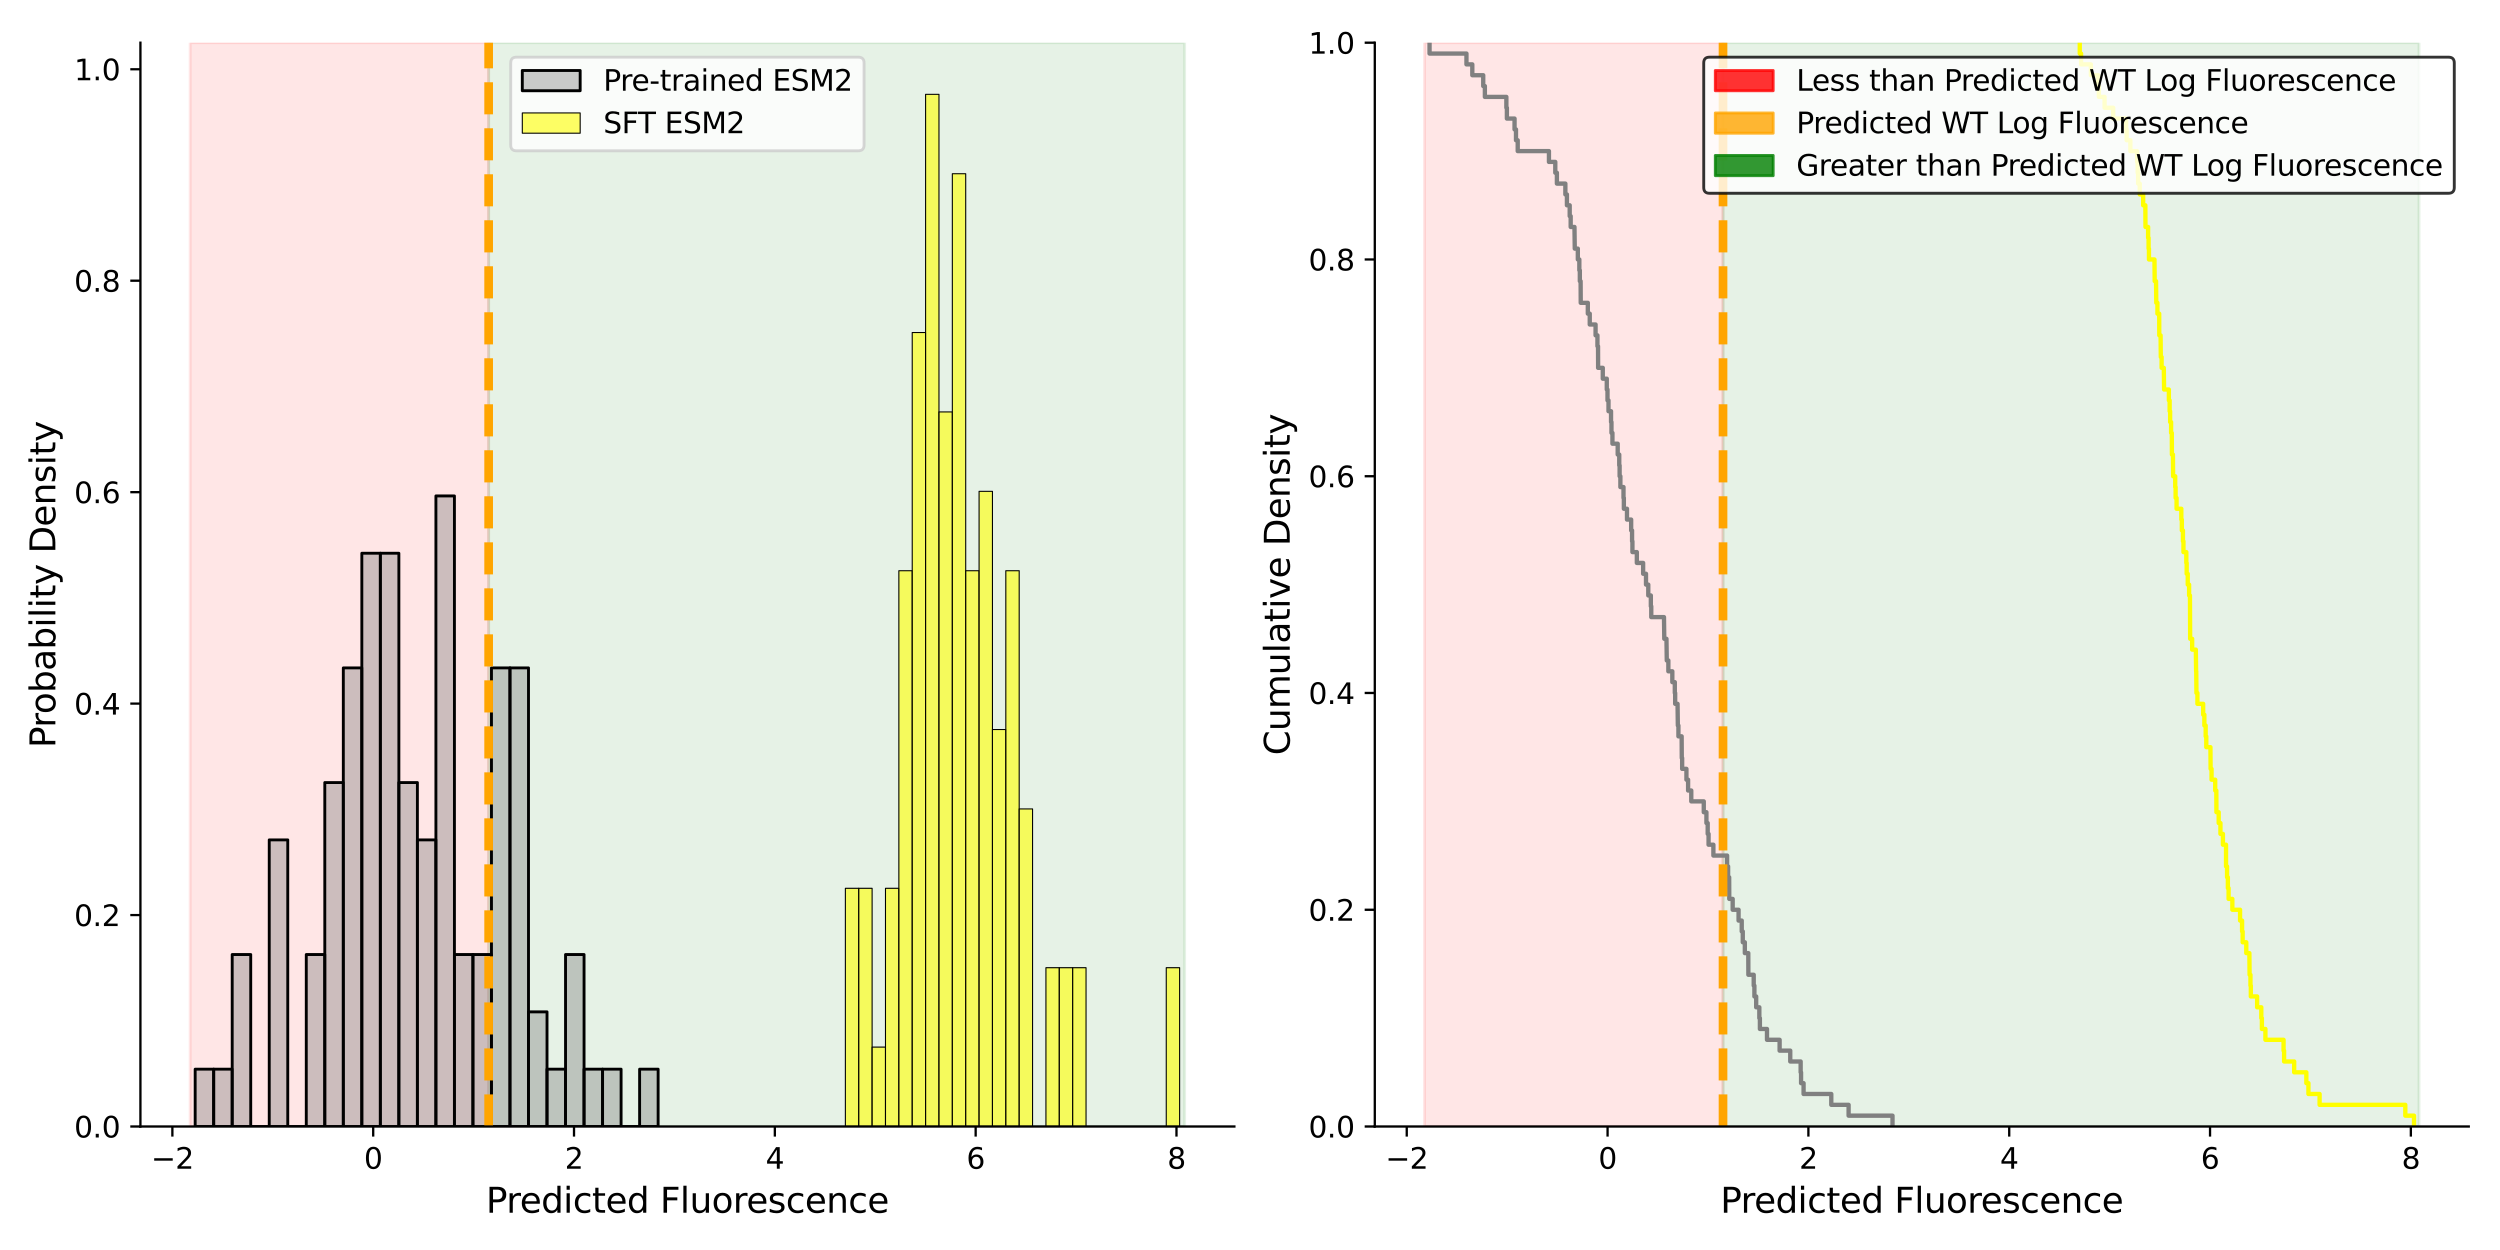 <?xml version="1.0" encoding="utf-8" standalone="no"?>
<!DOCTYPE svg PUBLIC "-//W3C//DTD SVG 1.1//EN"
  "http://www.w3.org/Graphics/SVG/1.1/DTD/svg11.dtd">
<svg xmlns:xlink="http://www.w3.org/1999/xlink" width="864pt" height="432pt" viewBox="0 0 864 432" xmlns="http://www.w3.org/2000/svg" version="1.1">
 <defs>
  <style type="text/css">*{stroke-linejoin: round; stroke-linecap: butt}</style>
 </defs>
 <g id="figure_1">
  <g id="patch_1">
   <path d="M 0 432 
L 864 432 
L 864 0 
L 0 0 
z
" style="fill: #ffffff"/>
  </g>
  <g id="axes_1">
   <g id="patch_2">
    <path d="M 48.53 389.32 
L 426.6 389.32 
L 426.6 14.76 
L 48.53 14.76 
z
" style="fill: #ffffff"/>
   </g>
   <g id="patch_3">
    <path d="M 65.715 389.32 
L 65.715 14.76 
L 168.877 14.76 
L 168.877 389.32 
z
" clip-path="url(#p40ff91e05e)" style="fill: #ff0000; opacity: 0.1; stroke: #ff0000; stroke-linejoin: miter"/>
   </g>
   <g id="patch_4">
    <path d="M 168.877 389.32 
L 168.877 14.76 
L 409.415 14.76 
L 409.415 389.32 
z
" clip-path="url(#p40ff91e05e)" style="fill: #008000; opacity: 0.1; stroke: #008000; stroke-linejoin: miter"/>
   </g>
   <g id="patch_5">
    <path d="M 67.45 389.32 
L 73.85 389.32 
L 73.85 369.508 
L 67.45 369.508 
z
" clip-path="url(#p40ff91e05e)" style="fill: #808080; fill-opacity: 0.4; stroke: #000000; stroke-linejoin: miter"/>
   </g>
   <g id="patch_6">
    <path d="M 73.85 389.32 
L 80.25 389.32 
L 80.25 369.508 
L 73.85 369.508 
z
" clip-path="url(#p40ff91e05e)" style="fill: #808080; fill-opacity: 0.4; stroke: #000000; stroke-linejoin: miter"/>
   </g>
   <g id="patch_7">
    <path d="M 80.25 389.32 
L 86.65 389.32 
L 86.65 329.885 
L 80.25 329.885 
z
" clip-path="url(#p40ff91e05e)" style="fill: #808080; fill-opacity: 0.4; stroke: #000000; stroke-linejoin: miter"/>
   </g>
   <g id="patch_8">
    <path d="M 86.65 389.32 
L 93.05 389.32 
L 93.05 389.32 
L 86.65 389.32 
z
" clip-path="url(#p40ff91e05e)" style="fill: #808080; fill-opacity: 0.4; stroke: #000000; stroke-linejoin: miter"/>
   </g>
   <g id="patch_9">
    <path d="M 93.05 389.32 
L 99.45 389.32 
L 99.45 290.262 
L 93.05 290.262 
z
" clip-path="url(#p40ff91e05e)" style="fill: #808080; fill-opacity: 0.4; stroke: #000000; stroke-linejoin: miter"/>
   </g>
   <g id="patch_10">
    <path d="M 99.45 389.32 
L 105.85 389.32 
L 105.85 389.32 
L 99.45 389.32 
z
" clip-path="url(#p40ff91e05e)" style="fill: #808080; fill-opacity: 0.4; stroke: #000000; stroke-linejoin: miter"/>
   </g>
   <g id="patch_11">
    <path d="M 105.85 389.32 
L 112.25 389.32 
L 112.25 329.885 
L 105.85 329.885 
z
" clip-path="url(#p40ff91e05e)" style="fill: #808080; fill-opacity: 0.4; stroke: #000000; stroke-linejoin: miter"/>
   </g>
   <g id="patch_12">
    <path d="M 112.25 389.32 
L 118.65 389.32 
L 118.65 270.45 
L 112.25 270.45 
z
" clip-path="url(#p40ff91e05e)" style="fill: #808080; fill-opacity: 0.4; stroke: #000000; stroke-linejoin: miter"/>
   </g>
   <g id="patch_13">
    <path d="M 118.65 389.32 
L 125.05 389.32 
L 125.05 230.827 
L 118.65 230.827 
z
" clip-path="url(#p40ff91e05e)" style="fill: #808080; fill-opacity: 0.4; stroke: #000000; stroke-linejoin: miter"/>
   </g>
   <g id="patch_14">
    <path d="M 125.05 389.32 
L 131.45 389.32 
L 131.45 191.204 
L 125.05 191.204 
z
" clip-path="url(#p40ff91e05e)" style="fill: #808080; fill-opacity: 0.4; stroke: #000000; stroke-linejoin: miter"/>
   </g>
   <g id="patch_15">
    <path d="M 131.45 389.32 
L 137.85 389.32 
L 137.85 191.204 
L 131.45 191.204 
z
" clip-path="url(#p40ff91e05e)" style="fill: #808080; fill-opacity: 0.4; stroke: #000000; stroke-linejoin: miter"/>
   </g>
   <g id="patch_16">
    <path d="M 137.85 389.32 
L 144.25 389.32 
L 144.25 270.45 
L 137.85 270.45 
z
" clip-path="url(#p40ff91e05e)" style="fill: #808080; fill-opacity: 0.4; stroke: #000000; stroke-linejoin: miter"/>
   </g>
   <g id="patch_17">
    <path d="M 144.25 389.32 
L 150.65 389.32 
L 150.65 290.262 
L 144.25 290.262 
z
" clip-path="url(#p40ff91e05e)" style="fill: #808080; fill-opacity: 0.4; stroke: #000000; stroke-linejoin: miter"/>
   </g>
   <g id="patch_18">
    <path d="M 150.65 389.32 
L 157.05 389.32 
L 157.05 171.392 
L 150.65 171.392 
z
" clip-path="url(#p40ff91e05e)" style="fill: #808080; fill-opacity: 0.4; stroke: #000000; stroke-linejoin: miter"/>
   </g>
   <g id="patch_19">
    <path d="M 157.05 389.32 
L 163.45 389.32 
L 163.45 329.885 
L 157.05 329.885 
z
" clip-path="url(#p40ff91e05e)" style="fill: #808080; fill-opacity: 0.4; stroke: #000000; stroke-linejoin: miter"/>
   </g>
   <g id="patch_20">
    <path d="M 163.45 389.32 
L 169.85 389.32 
L 169.85 329.885 
L 163.45 329.885 
z
" clip-path="url(#p40ff91e05e)" style="fill: #808080; fill-opacity: 0.4; stroke: #000000; stroke-linejoin: miter"/>
   </g>
   <g id="patch_21">
    <path d="M 169.85 389.32 
L 176.25 389.32 
L 176.25 230.827 
L 169.85 230.827 
z
" clip-path="url(#p40ff91e05e)" style="fill: #808080; fill-opacity: 0.4; stroke: #000000; stroke-linejoin: miter"/>
   </g>
   <g id="patch_22">
    <path d="M 176.25 389.32 
L 182.65 389.32 
L 182.65 230.827 
L 176.25 230.827 
z
" clip-path="url(#p40ff91e05e)" style="fill: #808080; fill-opacity: 0.4; stroke: #000000; stroke-linejoin: miter"/>
   </g>
   <g id="patch_23">
    <path d="M 182.65 389.32 
L 189.05 389.32 
L 189.05 349.697 
L 182.65 349.697 
z
" clip-path="url(#p40ff91e05e)" style="fill: #808080; fill-opacity: 0.4; stroke: #000000; stroke-linejoin: miter"/>
   </g>
   <g id="patch_24">
    <path d="M 189.05 389.32 
L 195.45 389.32 
L 195.45 369.508 
L 189.05 369.508 
z
" clip-path="url(#p40ff91e05e)" style="fill: #808080; fill-opacity: 0.4; stroke: #000000; stroke-linejoin: miter"/>
   </g>
   <g id="patch_25">
    <path d="M 195.45 389.32 
L 201.85 389.32 
L 201.85 329.885 
L 195.45 329.885 
z
" clip-path="url(#p40ff91e05e)" style="fill: #808080; fill-opacity: 0.4; stroke: #000000; stroke-linejoin: miter"/>
   </g>
   <g id="patch_26">
    <path d="M 201.85 389.32 
L 208.25 389.32 
L 208.25 369.508 
L 201.85 369.508 
z
" clip-path="url(#p40ff91e05e)" style="fill: #808080; fill-opacity: 0.4; stroke: #000000; stroke-linejoin: miter"/>
   </g>
   <g id="patch_27">
    <path d="M 208.25 389.32 
L 214.65 389.32 
L 214.65 369.508 
L 208.25 369.508 
z
" clip-path="url(#p40ff91e05e)" style="fill: #808080; fill-opacity: 0.4; stroke: #000000; stroke-linejoin: miter"/>
   </g>
   <g id="patch_28">
    <path d="M 214.65 389.32 
L 221.05 389.32 
L 221.05 389.32 
L 214.65 389.32 
z
" clip-path="url(#p40ff91e05e)" style="fill: #808080; fill-opacity: 0.4; stroke: #000000; stroke-linejoin: miter"/>
   </g>
   <g id="patch_29">
    <path d="M 221.05 389.32 
L 227.45 389.32 
L 227.45 369.508 
L 221.05 369.508 
z
" clip-path="url(#p40ff91e05e)" style="fill: #808080; fill-opacity: 0.4; stroke: #000000; stroke-linejoin: miter"/>
   </g>
   <g id="patch_30">
    <path d="M 292.162 389.32 
L 296.782 389.32 
L 296.782 306.999 
L 292.162 306.999 
z
" clip-path="url(#p40ff91e05e)" style="fill: #ffff00; fill-opacity: 0.6; stroke: #000000; stroke-width: 0.376; stroke-linejoin: miter"/>
   </g>
   <g id="patch_31">
    <path d="M 296.782 389.32 
L 301.403 389.32 
L 301.403 306.999 
L 296.782 306.999 
z
" clip-path="url(#p40ff91e05e)" style="fill: #ffff00; fill-opacity: 0.6; stroke: #000000; stroke-width: 0.376; stroke-linejoin: miter"/>
   </g>
   <g id="patch_32">
    <path d="M 301.403 389.32 
L 306.024 389.32 
L 306.024 361.88 
L 301.403 361.88 
z
" clip-path="url(#p40ff91e05e)" style="fill: #ffff00; fill-opacity: 0.6; stroke: #000000; stroke-width: 0.376; stroke-linejoin: miter"/>
   </g>
   <g id="patch_33">
    <path d="M 306.024 389.32 
L 310.645 389.32 
L 310.645 306.999 
L 306.024 306.999 
z
" clip-path="url(#p40ff91e05e)" style="fill: #ffff00; fill-opacity: 0.6; stroke: #000000; stroke-width: 0.376; stroke-linejoin: miter"/>
   </g>
   <g id="patch_34">
    <path d="M 310.645 389.32 
L 315.265 389.32 
L 315.265 197.238 
L 310.645 197.238 
z
" clip-path="url(#p40ff91e05e)" style="fill: #ffff00; fill-opacity: 0.6; stroke: #000000; stroke-width: 0.376; stroke-linejoin: miter"/>
   </g>
   <g id="patch_35">
    <path d="M 315.265 389.32 
L 319.886 389.32 
L 319.886 114.917 
L 315.265 114.917 
z
" clip-path="url(#p40ff91e05e)" style="fill: #ffff00; fill-opacity: 0.6; stroke: #000000; stroke-width: 0.376; stroke-linejoin: miter"/>
   </g>
   <g id="patch_36">
    <path d="M 319.886 389.32 
L 324.507 389.32 
L 324.507 32.596 
L 319.886 32.596 
z
" clip-path="url(#p40ff91e05e)" style="fill: #ffff00; fill-opacity: 0.6; stroke: #000000; stroke-width: 0.376; stroke-linejoin: miter"/>
   </g>
   <g id="patch_37">
    <path d="M 324.507 389.32 
L 329.127 389.32 
L 329.127 142.357 
L 324.507 142.357 
z
" clip-path="url(#p40ff91e05e)" style="fill: #ffff00; fill-opacity: 0.6; stroke: #000000; stroke-width: 0.376; stroke-linejoin: miter"/>
   </g>
   <g id="patch_38">
    <path d="M 329.127 389.32 
L 333.748 389.32 
L 333.748 60.036 
L 329.127 60.036 
z
" clip-path="url(#p40ff91e05e)" style="fill: #ffff00; fill-opacity: 0.6; stroke: #000000; stroke-width: 0.376; stroke-linejoin: miter"/>
   </g>
   <g id="patch_39">
    <path d="M 333.748 389.32 
L 338.369 389.32 
L 338.369 197.238 
L 333.748 197.238 
z
" clip-path="url(#p40ff91e05e)" style="fill: #ffff00; fill-opacity: 0.6; stroke: #000000; stroke-width: 0.376; stroke-linejoin: miter"/>
   </g>
   <g id="patch_40">
    <path d="M 338.369 389.32 
L 342.99 389.32 
L 342.99 169.798 
L 338.369 169.798 
z
" clip-path="url(#p40ff91e05e)" style="fill: #ffff00; fill-opacity: 0.6; stroke: #000000; stroke-width: 0.376; stroke-linejoin: miter"/>
   </g>
   <g id="patch_41">
    <path d="M 342.99 389.32 
L 347.61 389.32 
L 347.61 252.119 
L 342.99 252.119 
z
" clip-path="url(#p40ff91e05e)" style="fill: #ffff00; fill-opacity: 0.6; stroke: #000000; stroke-width: 0.376; stroke-linejoin: miter"/>
   </g>
   <g id="patch_42">
    <path d="M 347.61 389.32 
L 352.231 389.32 
L 352.231 197.238 
L 347.61 197.238 
z
" clip-path="url(#p40ff91e05e)" style="fill: #ffff00; fill-opacity: 0.6; stroke: #000000; stroke-width: 0.376; stroke-linejoin: miter"/>
   </g>
   <g id="patch_43">
    <path d="M 352.231 389.32 
L 356.852 389.32 
L 356.852 279.559 
L 352.231 279.559 
z
" clip-path="url(#p40ff91e05e)" style="fill: #ffff00; fill-opacity: 0.6; stroke: #000000; stroke-width: 0.376; stroke-linejoin: miter"/>
   </g>
   <g id="patch_44">
    <path d="M 356.852 389.32 
L 361.473 389.32 
L 361.473 389.32 
L 356.852 389.32 
z
" clip-path="url(#p40ff91e05e)" style="fill: #ffff00; fill-opacity: 0.6; stroke: #000000; stroke-width: 0.376; stroke-linejoin: miter"/>
   </g>
   <g id="patch_45">
    <path d="M 361.473 389.32 
L 366.093 389.32 
L 366.093 334.439 
L 361.473 334.439 
z
" clip-path="url(#p40ff91e05e)" style="fill: #ffff00; fill-opacity: 0.6; stroke: #000000; stroke-width: 0.376; stroke-linejoin: miter"/>
   </g>
   <g id="patch_46">
    <path d="M 366.093 389.32 
L 370.714 389.32 
L 370.714 334.439 
L 366.093 334.439 
z
" clip-path="url(#p40ff91e05e)" style="fill: #ffff00; fill-opacity: 0.6; stroke: #000000; stroke-width: 0.376; stroke-linejoin: miter"/>
   </g>
   <g id="patch_47">
    <path d="M 370.714 389.32 
L 375.335 389.32 
L 375.335 334.439 
L 370.714 334.439 
z
" clip-path="url(#p40ff91e05e)" style="fill: #ffff00; fill-opacity: 0.6; stroke: #000000; stroke-width: 0.376; stroke-linejoin: miter"/>
   </g>
   <g id="patch_48">
    <path d="M 375.335 389.32 
L 379.956 389.32 
L 379.956 389.32 
L 375.335 389.32 
z
" clip-path="url(#p40ff91e05e)" style="fill: #ffff00; fill-opacity: 0.6; stroke: #000000; stroke-width: 0.376; stroke-linejoin: miter"/>
   </g>
   <g id="patch_49">
    <path d="M 379.956 389.32 
L 384.576 389.32 
L 384.576 389.32 
L 379.956 389.32 
z
" clip-path="url(#p40ff91e05e)" style="fill: #ffff00; fill-opacity: 0.6; stroke: #000000; stroke-width: 0.376; stroke-linejoin: miter"/>
   </g>
   <g id="patch_50">
    <path d="M 384.576 389.32 
L 389.197 389.32 
L 389.197 389.32 
L 384.576 389.32 
z
" clip-path="url(#p40ff91e05e)" style="fill: #ffff00; fill-opacity: 0.6; stroke: #000000; stroke-width: 0.376; stroke-linejoin: miter"/>
   </g>
   <g id="patch_51">
    <path d="M 389.197 389.32 
L 393.818 389.32 
L 393.818 389.32 
L 389.197 389.32 
z
" clip-path="url(#p40ff91e05e)" style="fill: #ffff00; fill-opacity: 0.6; stroke: #000000; stroke-width: 0.376; stroke-linejoin: miter"/>
   </g>
   <g id="patch_52">
    <path d="M 393.818 389.32 
L 398.438 389.32 
L 398.438 389.32 
L 393.818 389.32 
z
" clip-path="url(#p40ff91e05e)" style="fill: #ffff00; fill-opacity: 0.6; stroke: #000000; stroke-width: 0.376; stroke-linejoin: miter"/>
   </g>
   <g id="patch_53">
    <path d="M 398.438 389.32 
L 403.059 389.32 
L 403.059 389.32 
L 398.438 389.32 
z
" clip-path="url(#p40ff91e05e)" style="fill: #ffff00; fill-opacity: 0.6; stroke: #000000; stroke-width: 0.376; stroke-linejoin: miter"/>
   </g>
   <g id="patch_54">
    <path d="M 403.059 389.32 
L 407.68 389.32 
L 407.68 334.439 
L 403.059 334.439 
z
" clip-path="url(#p40ff91e05e)" style="fill: #ffff00; fill-opacity: 0.6; stroke: #000000; stroke-width: 0.376; stroke-linejoin: miter"/>
   </g>
   <g id="matplotlib.axis_1">
    <g id="xtick_1">
     <g id="line2d_1">
      <defs>
       <path id="m87123e6524" d="M 0 0 
L 0 3.5 
" style="stroke: #000000; stroke-width: 0.8"/>
      </defs>
      <g>
       <use xlink:href="#m87123e6524" x="59.573" y="389.32" style="stroke: #000000; stroke-width: 0.8"/>
      </g>
     </g>
     <g id="text_1">
      <!-- −2 -->
      <g transform="translate(52.202 403.918) scale(0.1 -0.1)">
       <defs>
        <path id="DejaVuSans-2212" d="M 678 2272 
L 4684 2272 
L 4684 1741 
L 678 1741 
L 678 2272 
z
" transform="scale(0.016)"/>
        <path id="DejaVuSans-32" d="M 1228 531 
L 3431 531 
L 3431 0 
L 469 0 
L 469 531 
Q 828 903 1448 1529 
Q 2069 2156 2228 2338 
Q 2531 2678 2651 2914 
Q 2772 3150 2772 3378 
Q 2772 3750 2511 3984 
Q 2250 4219 1831 4219 
Q 1534 4219 1204 4116 
Q 875 4013 500 3803 
L 500 4441 
Q 881 4594 1212 4672 
Q 1544 4750 1819 4750 
Q 2544 4750 2975 4387 
Q 3406 4025 3406 3419 
Q 3406 3131 3298 2873 
Q 3191 2616 2906 2266 
Q 2828 2175 2409 1742 
Q 1991 1309 1228 531 
z
" transform="scale(0.016)"/>
       </defs>
       <use xlink:href="#DejaVuSans-2212"/>
       <use xlink:href="#DejaVuSans-32" x="83.789"/>
      </g>
     </g>
    </g>
    <g id="xtick_2">
     <g id="line2d_2">
      <g>
       <use xlink:href="#m87123e6524" x="128.977" y="389.32" style="stroke: #000000; stroke-width: 0.8"/>
      </g>
     </g>
     <g id="text_2">
      <!-- 0 -->
      <g transform="translate(125.795 403.918) scale(0.1 -0.1)">
       <defs>
        <path id="DejaVuSans-30" d="M 2034 4250 
Q 1547 4250 1301 3770 
Q 1056 3291 1056 2328 
Q 1056 1369 1301 889 
Q 1547 409 2034 409 
Q 2525 409 2770 889 
Q 3016 1369 3016 2328 
Q 3016 3291 2770 3770 
Q 2525 4250 2034 4250 
z
M 2034 4750 
Q 2819 4750 3233 4129 
Q 3647 3509 3647 2328 
Q 3647 1150 3233 529 
Q 2819 -91 2034 -91 
Q 1250 -91 836 529 
Q 422 1150 422 2328 
Q 422 3509 836 4129 
Q 1250 4750 2034 4750 
z
" transform="scale(0.016)"/>
       </defs>
       <use xlink:href="#DejaVuSans-30"/>
      </g>
     </g>
    </g>
    <g id="xtick_3">
     <g id="line2d_3">
      <g>
       <use xlink:href="#m87123e6524" x="198.38" y="389.32" style="stroke: #000000; stroke-width: 0.8"/>
      </g>
     </g>
     <g id="text_3">
      <!-- 2 -->
      <g transform="translate(195.199 403.918) scale(0.1 -0.1)">
       <use xlink:href="#DejaVuSans-32"/>
      </g>
     </g>
    </g>
    <g id="xtick_4">
     <g id="line2d_4">
      <g>
       <use xlink:href="#m87123e6524" x="267.784" y="389.32" style="stroke: #000000; stroke-width: 0.8"/>
      </g>
     </g>
     <g id="text_4">
      <!-- 4 -->
      <g transform="translate(264.603 403.918) scale(0.1 -0.1)">
       <defs>
        <path id="DejaVuSans-34" d="M 2419 4116 
L 825 1625 
L 2419 1625 
L 2419 4116 
z
M 2253 4666 
L 3047 4666 
L 3047 1625 
L 3713 1625 
L 3713 1100 
L 3047 1100 
L 3047 0 
L 2419 0 
L 2419 1100 
L 313 1100 
L 313 1709 
L 2253 4666 
z
" transform="scale(0.016)"/>
       </defs>
       <use xlink:href="#DejaVuSans-34"/>
      </g>
     </g>
    </g>
    <g id="xtick_5">
     <g id="line2d_5">
      <g>
       <use xlink:href="#m87123e6524" x="337.188" y="389.32" style="stroke: #000000; stroke-width: 0.8"/>
      </g>
     </g>
     <g id="text_5">
      <!-- 6 -->
      <g transform="translate(334.006 403.918) scale(0.1 -0.1)">
       <defs>
        <path id="DejaVuSans-36" d="M 2113 2584 
Q 1688 2584 1439 2293 
Q 1191 2003 1191 1497 
Q 1191 994 1439 701 
Q 1688 409 2113 409 
Q 2538 409 2786 701 
Q 3034 994 3034 1497 
Q 3034 2003 2786 2293 
Q 2538 2584 2113 2584 
z
M 3366 4563 
L 3366 3988 
Q 3128 4100 2886 4159 
Q 2644 4219 2406 4219 
Q 1781 4219 1451 3797 
Q 1122 3375 1075 2522 
Q 1259 2794 1537 2939 
Q 1816 3084 2150 3084 
Q 2853 3084 3261 2657 
Q 3669 2231 3669 1497 
Q 3669 778 3244 343 
Q 2819 -91 2113 -91 
Q 1303 -91 875 529 
Q 447 1150 447 2328 
Q 447 3434 972 4092 
Q 1497 4750 2381 4750 
Q 2619 4750 2861 4703 
Q 3103 4656 3366 4563 
z
" transform="scale(0.016)"/>
       </defs>
       <use xlink:href="#DejaVuSans-36"/>
      </g>
     </g>
    </g>
    <g id="xtick_6">
     <g id="line2d_6">
      <g>
       <use xlink:href="#m87123e6524" x="406.591" y="389.32" style="stroke: #000000; stroke-width: 0.8"/>
      </g>
     </g>
     <g id="text_6">
      <!-- 8 -->
      <g transform="translate(403.41 403.918) scale(0.1 -0.1)">
       <defs>
        <path id="DejaVuSans-38" d="M 2034 2216 
Q 1584 2216 1326 1975 
Q 1069 1734 1069 1313 
Q 1069 891 1326 650 
Q 1584 409 2034 409 
Q 2484 409 2743 651 
Q 3003 894 3003 1313 
Q 3003 1734 2745 1975 
Q 2488 2216 2034 2216 
z
M 1403 2484 
Q 997 2584 770 2862 
Q 544 3141 544 3541 
Q 544 4100 942 4425 
Q 1341 4750 2034 4750 
Q 2731 4750 3128 4425 
Q 3525 4100 3525 3541 
Q 3525 3141 3298 2862 
Q 3072 2584 2669 2484 
Q 3125 2378 3379 2068 
Q 3634 1759 3634 1313 
Q 3634 634 3220 271 
Q 2806 -91 2034 -91 
Q 1263 -91 848 271 
Q 434 634 434 1313 
Q 434 1759 690 2068 
Q 947 2378 1403 2484 
z
M 1172 3481 
Q 1172 3119 1398 2916 
Q 1625 2713 2034 2713 
Q 2441 2713 2670 2916 
Q 2900 3119 2900 3481 
Q 2900 3844 2670 4047 
Q 2441 4250 2034 4250 
Q 1625 4250 1398 4047 
Q 1172 3844 1172 3481 
z
" transform="scale(0.016)"/>
       </defs>
       <use xlink:href="#DejaVuSans-38"/>
      </g>
     </g>
    </g>
    <g id="text_7">
     <!-- Predicted Fluorescence -->
     <g transform="translate(167.969 419.116) scale(0.12 -0.12)">
      <defs>
       <path id="DejaVuSans-50" d="M 1259 4147 
L 1259 2394 
L 2053 2394 
Q 2494 2394 2734 2622 
Q 2975 2850 2975 3272 
Q 2975 3691 2734 3919 
Q 2494 4147 2053 4147 
L 1259 4147 
z
M 628 4666 
L 2053 4666 
Q 2838 4666 3239 4311 
Q 3641 3956 3641 3272 
Q 3641 2581 3239 2228 
Q 2838 1875 2053 1875 
L 1259 1875 
L 1259 0 
L 628 0 
L 628 4666 
z
" transform="scale(0.016)"/>
       <path id="DejaVuSans-72" d="M 2631 2963 
Q 2534 3019 2420 3045 
Q 2306 3072 2169 3072 
Q 1681 3072 1420 2755 
Q 1159 2438 1159 1844 
L 1159 0 
L 581 0 
L 581 3500 
L 1159 3500 
L 1159 2956 
Q 1341 3275 1631 3429 
Q 1922 3584 2338 3584 
Q 2397 3584 2469 3576 
Q 2541 3569 2628 3553 
L 2631 2963 
z
" transform="scale(0.016)"/>
       <path id="DejaVuSans-65" d="M 3597 1894 
L 3597 1613 
L 953 1613 
Q 991 1019 1311 708 
Q 1631 397 2203 397 
Q 2534 397 2845 478 
Q 3156 559 3463 722 
L 3463 178 
Q 3153 47 2828 -22 
Q 2503 -91 2169 -91 
Q 1331 -91 842 396 
Q 353 884 353 1716 
Q 353 2575 817 3079 
Q 1281 3584 2069 3584 
Q 2775 3584 3186 3129 
Q 3597 2675 3597 1894 
z
M 3022 2063 
Q 3016 2534 2758 2815 
Q 2500 3097 2075 3097 
Q 1594 3097 1305 2825 
Q 1016 2553 972 2059 
L 3022 2063 
z
" transform="scale(0.016)"/>
       <path id="DejaVuSans-64" d="M 2906 2969 
L 2906 4863 
L 3481 4863 
L 3481 0 
L 2906 0 
L 2906 525 
Q 2725 213 2448 61 
Q 2172 -91 1784 -91 
Q 1150 -91 751 415 
Q 353 922 353 1747 
Q 353 2572 751 3078 
Q 1150 3584 1784 3584 
Q 2172 3584 2448 3432 
Q 2725 3281 2906 2969 
z
M 947 1747 
Q 947 1113 1208 752 
Q 1469 391 1925 391 
Q 2381 391 2643 752 
Q 2906 1113 2906 1747 
Q 2906 2381 2643 2742 
Q 2381 3103 1925 3103 
Q 1469 3103 1208 2742 
Q 947 2381 947 1747 
z
" transform="scale(0.016)"/>
       <path id="DejaVuSans-69" d="M 603 3500 
L 1178 3500 
L 1178 0 
L 603 0 
L 603 3500 
z
M 603 4863 
L 1178 4863 
L 1178 4134 
L 603 4134 
L 603 4863 
z
" transform="scale(0.016)"/>
       <path id="DejaVuSans-63" d="M 3122 3366 
L 3122 2828 
Q 2878 2963 2633 3030 
Q 2388 3097 2138 3097 
Q 1578 3097 1268 2742 
Q 959 2388 959 1747 
Q 959 1106 1268 751 
Q 1578 397 2138 397 
Q 2388 397 2633 464 
Q 2878 531 3122 666 
L 3122 134 
Q 2881 22 2623 -34 
Q 2366 -91 2075 -91 
Q 1284 -91 818 406 
Q 353 903 353 1747 
Q 353 2603 823 3093 
Q 1294 3584 2113 3584 
Q 2378 3584 2631 3529 
Q 2884 3475 3122 3366 
z
" transform="scale(0.016)"/>
       <path id="DejaVuSans-74" d="M 1172 4494 
L 1172 3500 
L 2356 3500 
L 2356 3053 
L 1172 3053 
L 1172 1153 
Q 1172 725 1289 603 
Q 1406 481 1766 481 
L 2356 481 
L 2356 0 
L 1766 0 
Q 1100 0 847 248 
Q 594 497 594 1153 
L 594 3053 
L 172 3053 
L 172 3500 
L 594 3500 
L 594 4494 
L 1172 4494 
z
" transform="scale(0.016)"/>
       <path id="DejaVuSans-20" transform="scale(0.016)"/>
       <path id="DejaVuSans-46" d="M 628 4666 
L 3309 4666 
L 3309 4134 
L 1259 4134 
L 1259 2759 
L 3109 2759 
L 3109 2228 
L 1259 2228 
L 1259 0 
L 628 0 
L 628 4666 
z
" transform="scale(0.016)"/>
       <path id="DejaVuSans-6c" d="M 603 4863 
L 1178 4863 
L 1178 0 
L 603 0 
L 603 4863 
z
" transform="scale(0.016)"/>
       <path id="DejaVuSans-75" d="M 544 1381 
L 544 3500 
L 1119 3500 
L 1119 1403 
Q 1119 906 1312 657 
Q 1506 409 1894 409 
Q 2359 409 2629 706 
Q 2900 1003 2900 1516 
L 2900 3500 
L 3475 3500 
L 3475 0 
L 2900 0 
L 2900 538 
Q 2691 219 2414 64 
Q 2138 -91 1772 -91 
Q 1169 -91 856 284 
Q 544 659 544 1381 
z
M 1991 3584 
L 1991 3584 
z
" transform="scale(0.016)"/>
       <path id="DejaVuSans-6f" d="M 1959 3097 
Q 1497 3097 1228 2736 
Q 959 2375 959 1747 
Q 959 1119 1226 758 
Q 1494 397 1959 397 
Q 2419 397 2687 759 
Q 2956 1122 2956 1747 
Q 2956 2369 2687 2733 
Q 2419 3097 1959 3097 
z
M 1959 3584 
Q 2709 3584 3137 3096 
Q 3566 2609 3566 1747 
Q 3566 888 3137 398 
Q 2709 -91 1959 -91 
Q 1206 -91 779 398 
Q 353 888 353 1747 
Q 353 2609 779 3096 
Q 1206 3584 1959 3584 
z
" transform="scale(0.016)"/>
       <path id="DejaVuSans-73" d="M 2834 3397 
L 2834 2853 
Q 2591 2978 2328 3040 
Q 2066 3103 1784 3103 
Q 1356 3103 1142 2972 
Q 928 2841 928 2578 
Q 928 2378 1081 2264 
Q 1234 2150 1697 2047 
L 1894 2003 
Q 2506 1872 2764 1633 
Q 3022 1394 3022 966 
Q 3022 478 2636 193 
Q 2250 -91 1575 -91 
Q 1294 -91 989 -36 
Q 684 19 347 128 
L 347 722 
Q 666 556 975 473 
Q 1284 391 1588 391 
Q 1994 391 2212 530 
Q 2431 669 2431 922 
Q 2431 1156 2273 1281 
Q 2116 1406 1581 1522 
L 1381 1569 
Q 847 1681 609 1914 
Q 372 2147 372 2553 
Q 372 3047 722 3315 
Q 1072 3584 1716 3584 
Q 2034 3584 2315 3537 
Q 2597 3491 2834 3397 
z
" transform="scale(0.016)"/>
       <path id="DejaVuSans-6e" d="M 3513 2113 
L 3513 0 
L 2938 0 
L 2938 2094 
Q 2938 2591 2744 2837 
Q 2550 3084 2163 3084 
Q 1697 3084 1428 2787 
Q 1159 2491 1159 1978 
L 1159 0 
L 581 0 
L 581 3500 
L 1159 3500 
L 1159 2956 
Q 1366 3272 1645 3428 
Q 1925 3584 2291 3584 
Q 2894 3584 3203 3211 
Q 3513 2838 3513 2113 
z
" transform="scale(0.016)"/>
      </defs>
      <use xlink:href="#DejaVuSans-50"/>
      <use xlink:href="#DejaVuSans-72" x="58.553"/>
      <use xlink:href="#DejaVuSans-65" x="97.416"/>
      <use xlink:href="#DejaVuSans-64" x="158.939"/>
      <use xlink:href="#DejaVuSans-69" x="222.416"/>
      <use xlink:href="#DejaVuSans-63" x="250.199"/>
      <use xlink:href="#DejaVuSans-74" x="305.18"/>
      <use xlink:href="#DejaVuSans-65" x="344.389"/>
      <use xlink:href="#DejaVuSans-64" x="405.912"/>
      <use xlink:href="#DejaVuSans-20" x="469.389"/>
      <use xlink:href="#DejaVuSans-46" x="501.176"/>
      <use xlink:href="#DejaVuSans-6c" x="558.695"/>
      <use xlink:href="#DejaVuSans-75" x="586.479"/>
      <use xlink:href="#DejaVuSans-6f" x="649.857"/>
      <use xlink:href="#DejaVuSans-72" x="711.039"/>
      <use xlink:href="#DejaVuSans-65" x="749.902"/>
      <use xlink:href="#DejaVuSans-73" x="811.426"/>
      <use xlink:href="#DejaVuSans-63" x="863.525"/>
      <use xlink:href="#DejaVuSans-65" x="918.506"/>
      <use xlink:href="#DejaVuSans-6e" x="980.029"/>
      <use xlink:href="#DejaVuSans-63" x="1043.408"/>
      <use xlink:href="#DejaVuSans-65" x="1098.389"/>
     </g>
    </g>
   </g>
   <g id="matplotlib.axis_2">
    <g id="ytick_1">
     <g id="line2d_7">
      <defs>
       <path id="mec59b142e0" d="M 0 0 
L -3.5 0 
" style="stroke: #000000; stroke-width: 0.8"/>
      </defs>
      <g>
       <use xlink:href="#mec59b142e0" x="48.53" y="389.32" style="stroke: #000000; stroke-width: 0.8"/>
      </g>
     </g>
     <g id="text_8">
      <!-- 0.0 -->
      <g transform="translate(25.627 393.119) scale(0.1 -0.1)">
       <defs>
        <path id="DejaVuSans-2e" d="M 684 794 
L 1344 794 
L 1344 0 
L 684 0 
L 684 794 
z
" transform="scale(0.016)"/>
       </defs>
       <use xlink:href="#DejaVuSans-30"/>
       <use xlink:href="#DejaVuSans-2e" x="63.623"/>
       <use xlink:href="#DejaVuSans-30" x="95.41"/>
      </g>
     </g>
    </g>
    <g id="ytick_2">
     <g id="line2d_8">
      <g>
       <use xlink:href="#mec59b142e0" x="48.53" y="316.244" style="stroke: #000000; stroke-width: 0.8"/>
      </g>
     </g>
     <g id="text_9">
      <!-- 0.2 -->
      <g transform="translate(25.627 320.043) scale(0.1 -0.1)">
       <use xlink:href="#DejaVuSans-30"/>
       <use xlink:href="#DejaVuSans-2e" x="63.623"/>
       <use xlink:href="#DejaVuSans-32" x="95.41"/>
      </g>
     </g>
    </g>
    <g id="ytick_3">
     <g id="line2d_9">
      <g>
       <use xlink:href="#mec59b142e0" x="48.53" y="243.167" style="stroke: #000000; stroke-width: 0.8"/>
      </g>
     </g>
     <g id="text_10">
      <!-- 0.4 -->
      <g transform="translate(25.627 246.966) scale(0.1 -0.1)">
       <use xlink:href="#DejaVuSans-30"/>
       <use xlink:href="#DejaVuSans-2e" x="63.623"/>
       <use xlink:href="#DejaVuSans-34" x="95.41"/>
      </g>
     </g>
    </g>
    <g id="ytick_4">
     <g id="line2d_10">
      <g>
       <use xlink:href="#mec59b142e0" x="48.53" y="170.091" style="stroke: #000000; stroke-width: 0.8"/>
      </g>
     </g>
     <g id="text_11">
      <!-- 0.6 -->
      <g transform="translate(25.627 173.89) scale(0.1 -0.1)">
       <use xlink:href="#DejaVuSans-30"/>
       <use xlink:href="#DejaVuSans-2e" x="63.623"/>
       <use xlink:href="#DejaVuSans-36" x="95.41"/>
      </g>
     </g>
    </g>
    <g id="ytick_5">
     <g id="line2d_11">
      <g>
       <use xlink:href="#mec59b142e0" x="48.53" y="97.014" style="stroke: #000000; stroke-width: 0.8"/>
      </g>
     </g>
     <g id="text_12">
      <!-- 0.8 -->
      <g transform="translate(25.627 100.814) scale(0.1 -0.1)">
       <use xlink:href="#DejaVuSans-30"/>
       <use xlink:href="#DejaVuSans-2e" x="63.623"/>
       <use xlink:href="#DejaVuSans-38" x="95.41"/>
      </g>
     </g>
    </g>
    <g id="ytick_6">
     <g id="line2d_12">
      <g>
       <use xlink:href="#mec59b142e0" x="48.53" y="23.938" style="stroke: #000000; stroke-width: 0.8"/>
      </g>
     </g>
     <g id="text_13">
      <!-- 1.0 -->
      <g transform="translate(25.627 27.737) scale(0.1 -0.1)">
       <defs>
        <path id="DejaVuSans-31" d="M 794 531 
L 1825 531 
L 1825 4091 
L 703 3866 
L 703 4441 
L 1819 4666 
L 2450 4666 
L 2450 531 
L 3481 531 
L 3481 0 
L 794 0 
L 794 531 
z
" transform="scale(0.016)"/>
       </defs>
       <use xlink:href="#DejaVuSans-31"/>
       <use xlink:href="#DejaVuSans-2e" x="63.623"/>
       <use xlink:href="#DejaVuSans-30" x="95.41"/>
      </g>
     </g>
    </g>
    <g id="text_14">
     <!-- Probability Density -->
     <g transform="translate(19.131 258.472) rotate(-90) scale(0.12 -0.12)">
      <defs>
       <path id="DejaVuSans-62" d="M 3116 1747 
Q 3116 2381 2855 2742 
Q 2594 3103 2138 3103 
Q 1681 3103 1420 2742 
Q 1159 2381 1159 1747 
Q 1159 1113 1420 752 
Q 1681 391 2138 391 
Q 2594 391 2855 752 
Q 3116 1113 3116 1747 
z
M 1159 2969 
Q 1341 3281 1617 3432 
Q 1894 3584 2278 3584 
Q 2916 3584 3314 3078 
Q 3713 2572 3713 1747 
Q 3713 922 3314 415 
Q 2916 -91 2278 -91 
Q 1894 -91 1617 61 
Q 1341 213 1159 525 
L 1159 0 
L 581 0 
L 581 4863 
L 1159 4863 
L 1159 2969 
z
" transform="scale(0.016)"/>
       <path id="DejaVuSans-61" d="M 2194 1759 
Q 1497 1759 1228 1600 
Q 959 1441 959 1056 
Q 959 750 1161 570 
Q 1363 391 1709 391 
Q 2188 391 2477 730 
Q 2766 1069 2766 1631 
L 2766 1759 
L 2194 1759 
z
M 3341 1997 
L 3341 0 
L 2766 0 
L 2766 531 
Q 2569 213 2275 61 
Q 1981 -91 1556 -91 
Q 1019 -91 701 211 
Q 384 513 384 1019 
Q 384 1609 779 1909 
Q 1175 2209 1959 2209 
L 2766 2209 
L 2766 2266 
Q 2766 2663 2505 2880 
Q 2244 3097 1772 3097 
Q 1472 3097 1187 3025 
Q 903 2953 641 2809 
L 641 3341 
Q 956 3463 1253 3523 
Q 1550 3584 1831 3584 
Q 2591 3584 2966 3190 
Q 3341 2797 3341 1997 
z
" transform="scale(0.016)"/>
       <path id="DejaVuSans-79" d="M 2059 -325 
Q 1816 -950 1584 -1140 
Q 1353 -1331 966 -1331 
L 506 -1331 
L 506 -850 
L 844 -850 
Q 1081 -850 1212 -737 
Q 1344 -625 1503 -206 
L 1606 56 
L 191 3500 
L 800 3500 
L 1894 763 
L 2988 3500 
L 3597 3500 
L 2059 -325 
z
" transform="scale(0.016)"/>
       <path id="DejaVuSans-44" d="M 1259 4147 
L 1259 519 
L 2022 519 
Q 2988 519 3436 956 
Q 3884 1394 3884 2338 
Q 3884 3275 3436 3711 
Q 2988 4147 2022 4147 
L 1259 4147 
z
M 628 4666 
L 1925 4666 
Q 3281 4666 3915 4102 
Q 4550 3538 4550 2338 
Q 4550 1131 3912 565 
Q 3275 0 1925 0 
L 628 0 
L 628 4666 
z
" transform="scale(0.016)"/>
      </defs>
      <use xlink:href="#DejaVuSans-50"/>
      <use xlink:href="#DejaVuSans-72" x="58.553"/>
      <use xlink:href="#DejaVuSans-6f" x="97.416"/>
      <use xlink:href="#DejaVuSans-62" x="158.598"/>
      <use xlink:href="#DejaVuSans-61" x="222.074"/>
      <use xlink:href="#DejaVuSans-62" x="283.354"/>
      <use xlink:href="#DejaVuSans-69" x="346.83"/>
      <use xlink:href="#DejaVuSans-6c" x="374.613"/>
      <use xlink:href="#DejaVuSans-69" x="402.396"/>
      <use xlink:href="#DejaVuSans-74" x="430.18"/>
      <use xlink:href="#DejaVuSans-79" x="469.389"/>
      <use xlink:href="#DejaVuSans-20" x="528.568"/>
      <use xlink:href="#DejaVuSans-44" x="560.355"/>
      <use xlink:href="#DejaVuSans-65" x="637.357"/>
      <use xlink:href="#DejaVuSans-6e" x="698.881"/>
      <use xlink:href="#DejaVuSans-73" x="762.26"/>
      <use xlink:href="#DejaVuSans-69" x="814.359"/>
      <use xlink:href="#DejaVuSans-74" x="842.143"/>
      <use xlink:href="#DejaVuSans-79" x="881.352"/>
     </g>
    </g>
   </g>
   <g id="line2d_13">
    <path d="M 168.877 389.32 
L 168.877 14.76 
" clip-path="url(#p40ff91e05e)" style="fill: none; stroke-dasharray: 11.1,4.8; stroke-dashoffset: 0; stroke: #ffa500; stroke-width: 3"/>
   </g>
   <g id="patch_55">
    <path d="M 48.53 389.32 
L 48.53 14.76 
" style="fill: none; stroke: #000000; stroke-width: 0.8; stroke-linejoin: miter; stroke-linecap: square"/>
   </g>
   <g id="patch_56">
    <path d="M 48.53 389.32 
L 426.6 389.32 
" style="fill: none; stroke: #000000; stroke-width: 0.8; stroke-linejoin: miter; stroke-linecap: square"/>
   </g>
   <g id="legend_1">
    <g id="patch_57">
     <path d="M 178.508 52.116 
L 296.622 52.116 
Q 298.622 52.116 298.622 50.116 
L 298.622 21.76 
Q 298.622 19.76 296.622 19.76 
L 178.508 19.76 
Q 176.508 19.76 176.508 21.76 
L 176.508 50.116 
Q 176.508 52.116 178.508 52.116 
z
" style="fill: #ffffff; opacity: 0.8; stroke: #cccccc; stroke-linejoin: miter"/>
    </g>
    <g id="patch_58">
     <path d="M 180.508 31.358 
L 200.508 31.358 
L 200.508 24.358 
L 180.508 24.358 
z
" style="fill: #808080; fill-opacity: 0.4; stroke: #000000; stroke-linejoin: miter"/>
    </g>
    <g id="text_15">
     <!-- Pre-trained ESM2 -->
     <g transform="translate(208.508 31.358) scale(0.1 -0.1)">
      <defs>
       <path id="DejaVuSans-2d" d="M 313 2009 
L 1997 2009 
L 1997 1497 
L 313 1497 
L 313 2009 
z
" transform="scale(0.016)"/>
       <path id="DejaVuSans-45" d="M 628 4666 
L 3578 4666 
L 3578 4134 
L 1259 4134 
L 1259 2753 
L 3481 2753 
L 3481 2222 
L 1259 2222 
L 1259 531 
L 3634 531 
L 3634 0 
L 628 0 
L 628 4666 
z
" transform="scale(0.016)"/>
       <path id="DejaVuSans-53" d="M 3425 4513 
L 3425 3897 
Q 3066 4069 2747 4153 
Q 2428 4238 2131 4238 
Q 1616 4238 1336 4038 
Q 1056 3838 1056 3469 
Q 1056 3159 1242 3001 
Q 1428 2844 1947 2747 
L 2328 2669 
Q 3034 2534 3370 2195 
Q 3706 1856 3706 1288 
Q 3706 609 3251 259 
Q 2797 -91 1919 -91 
Q 1588 -91 1214 -16 
Q 841 59 441 206 
L 441 856 
Q 825 641 1194 531 
Q 1563 422 1919 422 
Q 2459 422 2753 634 
Q 3047 847 3047 1241 
Q 3047 1584 2836 1778 
Q 2625 1972 2144 2069 
L 1759 2144 
Q 1053 2284 737 2584 
Q 422 2884 422 3419 
Q 422 4038 858 4394 
Q 1294 4750 2059 4750 
Q 2388 4750 2728 4690 
Q 3069 4631 3425 4513 
z
" transform="scale(0.016)"/>
       <path id="DejaVuSans-4d" d="M 628 4666 
L 1569 4666 
L 2759 1491 
L 3956 4666 
L 4897 4666 
L 4897 0 
L 4281 0 
L 4281 4097 
L 3078 897 
L 2444 897 
L 1241 4097 
L 1241 0 
L 628 0 
L 628 4666 
z
" transform="scale(0.016)"/>
      </defs>
      <use xlink:href="#DejaVuSans-50"/>
      <use xlink:href="#DejaVuSans-72" x="58.553"/>
      <use xlink:href="#DejaVuSans-65" x="97.416"/>
      <use xlink:href="#DejaVuSans-2d" x="158.939"/>
      <use xlink:href="#DejaVuSans-74" x="195.023"/>
      <use xlink:href="#DejaVuSans-72" x="234.232"/>
      <use xlink:href="#DejaVuSans-61" x="275.346"/>
      <use xlink:href="#DejaVuSans-69" x="336.625"/>
      <use xlink:href="#DejaVuSans-6e" x="364.408"/>
      <use xlink:href="#DejaVuSans-65" x="427.787"/>
      <use xlink:href="#DejaVuSans-64" x="489.311"/>
      <use xlink:href="#DejaVuSans-20" x="552.787"/>
      <use xlink:href="#DejaVuSans-45" x="584.574"/>
      <use xlink:href="#DejaVuSans-53" x="647.758"/>
      <use xlink:href="#DejaVuSans-4d" x="711.234"/>
      <use xlink:href="#DejaVuSans-32" x="797.514"/>
     </g>
    </g>
    <g id="patch_59">
     <path d="M 180.508 46.037 
L 200.508 46.037 
L 200.508 39.037 
L 180.508 39.037 
z
" style="fill: #ffff00; fill-opacity: 0.6; stroke: #000000; stroke-width: 0.376; stroke-linejoin: miter"/>
    </g>
    <g id="text_16">
     <!-- SFT ESM2 -->
     <g transform="translate(208.508 46.037) scale(0.1 -0.1)">
      <defs>
       <path id="DejaVuSans-54" d="M -19 4666 
L 3928 4666 
L 3928 4134 
L 2272 4134 
L 2272 0 
L 1638 0 
L 1638 4134 
L -19 4134 
L -19 4666 
z
" transform="scale(0.016)"/>
      </defs>
      <use xlink:href="#DejaVuSans-53"/>
      <use xlink:href="#DejaVuSans-46" x="63.477"/>
      <use xlink:href="#DejaVuSans-54" x="119.246"/>
      <use xlink:href="#DejaVuSans-20" x="180.33"/>
      <use xlink:href="#DejaVuSans-45" x="212.117"/>
      <use xlink:href="#DejaVuSans-53" x="275.301"/>
      <use xlink:href="#DejaVuSans-4d" x="338.777"/>
      <use xlink:href="#DejaVuSans-32" x="425.057"/>
     </g>
    </g>
   </g>
  </g>
  <g id="axes_2">
   <g id="patch_60">
    <path d="M 475.13 389.32 
L 853.2 389.32 
L 853.2 14.76 
L 475.13 14.76 
z
" style="fill: #ffffff"/>
   </g>
   <g id="patch_61">
    <path d="M 492.315 389.32 
L 492.315 14.76 
L 595.477 14.76 
L 595.477 389.32 
z
" clip-path="url(#p382d9a8016)" style="fill: #ff0000; opacity: 0.1; stroke: #ff0000; stroke-linejoin: miter"/>
   </g>
   <g id="patch_62">
    <path d="M 595.477 389.32 
L 595.477 14.76 
L 836.015 14.76 
L 836.015 389.32 
z
" clip-path="url(#p382d9a8016)" style="fill: #008000; opacity: 0.1; stroke: #008000; stroke-linejoin: miter"/>
   </g>
   <g id="matplotlib.axis_3">
    <g id="xtick_7">
     <g id="line2d_14">
      <g>
       <use xlink:href="#m87123e6524" x="486.173" y="389.32" style="stroke: #000000; stroke-width: 0.8"/>
      </g>
     </g>
     <g id="text_17">
      <!-- −2 -->
      <g transform="translate(478.802 403.918) scale(0.1 -0.1)">
       <use xlink:href="#DejaVuSans-2212"/>
       <use xlink:href="#DejaVuSans-32" x="83.789"/>
      </g>
     </g>
    </g>
    <g id="xtick_8">
     <g id="line2d_15">
      <g>
       <use xlink:href="#m87123e6524" x="555.577" y="389.32" style="stroke: #000000; stroke-width: 0.8"/>
      </g>
     </g>
     <g id="text_18">
      <!-- 0 -->
      <g transform="translate(552.395 403.918) scale(0.1 -0.1)">
       <use xlink:href="#DejaVuSans-30"/>
      </g>
     </g>
    </g>
    <g id="xtick_9">
     <g id="line2d_16">
      <g>
       <use xlink:href="#m87123e6524" x="624.98" y="389.32" style="stroke: #000000; stroke-width: 0.8"/>
      </g>
     </g>
     <g id="text_19">
      <!-- 2 -->
      <g transform="translate(621.799 403.918) scale(0.1 -0.1)">
       <use xlink:href="#DejaVuSans-32"/>
      </g>
     </g>
    </g>
    <g id="xtick_10">
     <g id="line2d_17">
      <g>
       <use xlink:href="#m87123e6524" x="694.384" y="389.32" style="stroke: #000000; stroke-width: 0.8"/>
      </g>
     </g>
     <g id="text_20">
      <!-- 4 -->
      <g transform="translate(691.203 403.918) scale(0.1 -0.1)">
       <use xlink:href="#DejaVuSans-34"/>
      </g>
     </g>
    </g>
    <g id="xtick_11">
     <g id="line2d_18">
      <g>
       <use xlink:href="#m87123e6524" x="763.788" y="389.32" style="stroke: #000000; stroke-width: 0.8"/>
      </g>
     </g>
     <g id="text_21">
      <!-- 6 -->
      <g transform="translate(760.606 403.918) scale(0.1 -0.1)">
       <use xlink:href="#DejaVuSans-36"/>
      </g>
     </g>
    </g>
    <g id="xtick_12">
     <g id="line2d_19">
      <g>
       <use xlink:href="#m87123e6524" x="833.191" y="389.32" style="stroke: #000000; stroke-width: 0.8"/>
      </g>
     </g>
     <g id="text_22">
      <!-- 8 -->
      <g transform="translate(830.01 403.918) scale(0.1 -0.1)">
       <use xlink:href="#DejaVuSans-38"/>
      </g>
     </g>
    </g>
    <g id="text_23">
     <!-- Predicted Fluorescence -->
     <g transform="translate(594.569 419.116) scale(0.12 -0.12)">
      <use xlink:href="#DejaVuSans-50"/>
      <use xlink:href="#DejaVuSans-72" x="58.553"/>
      <use xlink:href="#DejaVuSans-65" x="97.416"/>
      <use xlink:href="#DejaVuSans-64" x="158.939"/>
      <use xlink:href="#DejaVuSans-69" x="222.416"/>
      <use xlink:href="#DejaVuSans-63" x="250.199"/>
      <use xlink:href="#DejaVuSans-74" x="305.18"/>
      <use xlink:href="#DejaVuSans-65" x="344.389"/>
      <use xlink:href="#DejaVuSans-64" x="405.912"/>
      <use xlink:href="#DejaVuSans-20" x="469.389"/>
      <use xlink:href="#DejaVuSans-46" x="501.176"/>
      <use xlink:href="#DejaVuSans-6c" x="558.695"/>
      <use xlink:href="#DejaVuSans-75" x="586.479"/>
      <use xlink:href="#DejaVuSans-6f" x="649.857"/>
      <use xlink:href="#DejaVuSans-72" x="711.039"/>
      <use xlink:href="#DejaVuSans-65" x="749.902"/>
      <use xlink:href="#DejaVuSans-73" x="811.426"/>
      <use xlink:href="#DejaVuSans-63" x="863.525"/>
      <use xlink:href="#DejaVuSans-65" x="918.506"/>
      <use xlink:href="#DejaVuSans-6e" x="980.029"/>
      <use xlink:href="#DejaVuSans-63" x="1043.408"/>
      <use xlink:href="#DejaVuSans-65" x="1098.389"/>
     </g>
    </g>
   </g>
   <g id="matplotlib.axis_4">
    <g id="ytick_7">
     <g id="line2d_20">
      <g>
       <use xlink:href="#mec59b142e0" x="475.13" y="389.32" style="stroke: #000000; stroke-width: 0.8"/>
      </g>
     </g>
     <g id="text_24">
      <!-- 0.0 -->
      <g transform="translate(452.227 393.119) scale(0.1 -0.1)">
       <use xlink:href="#DejaVuSans-30"/>
       <use xlink:href="#DejaVuSans-2e" x="63.623"/>
       <use xlink:href="#DejaVuSans-30" x="95.41"/>
      </g>
     </g>
    </g>
    <g id="ytick_8">
     <g id="line2d_21">
      <g>
       <use xlink:href="#mec59b142e0" x="475.13" y="314.408" style="stroke: #000000; stroke-width: 0.8"/>
      </g>
     </g>
     <g id="text_25">
      <!-- 0.2 -->
      <g transform="translate(452.227 318.207) scale(0.1 -0.1)">
       <use xlink:href="#DejaVuSans-30"/>
       <use xlink:href="#DejaVuSans-2e" x="63.623"/>
       <use xlink:href="#DejaVuSans-32" x="95.41"/>
      </g>
     </g>
    </g>
    <g id="ytick_9">
     <g id="line2d_22">
      <g>
       <use xlink:href="#mec59b142e0" x="475.13" y="239.496" style="stroke: #000000; stroke-width: 0.8"/>
      </g>
     </g>
     <g id="text_26">
      <!-- 0.4 -->
      <g transform="translate(452.227 243.295) scale(0.1 -0.1)">
       <use xlink:href="#DejaVuSans-30"/>
       <use xlink:href="#DejaVuSans-2e" x="63.623"/>
       <use xlink:href="#DejaVuSans-34" x="95.41"/>
      </g>
     </g>
    </g>
    <g id="ytick_10">
     <g id="line2d_23">
      <g>
       <use xlink:href="#mec59b142e0" x="475.13" y="164.584" style="stroke: #000000; stroke-width: 0.8"/>
      </g>
     </g>
     <g id="text_27">
      <!-- 0.6 -->
      <g transform="translate(452.227 168.383) scale(0.1 -0.1)">
       <use xlink:href="#DejaVuSans-30"/>
       <use xlink:href="#DejaVuSans-2e" x="63.623"/>
       <use xlink:href="#DejaVuSans-36" x="95.41"/>
      </g>
     </g>
    </g>
    <g id="ytick_11">
     <g id="line2d_24">
      <g>
       <use xlink:href="#mec59b142e0" x="475.13" y="89.672" style="stroke: #000000; stroke-width: 0.8"/>
      </g>
     </g>
     <g id="text_28">
      <!-- 0.8 -->
      <g transform="translate(452.227 93.471) scale(0.1 -0.1)">
       <use xlink:href="#DejaVuSans-30"/>
       <use xlink:href="#DejaVuSans-2e" x="63.623"/>
       <use xlink:href="#DejaVuSans-38" x="95.41"/>
      </g>
     </g>
    </g>
    <g id="ytick_12">
     <g id="line2d_25">
      <g>
       <use xlink:href="#mec59b142e0" x="475.13" y="14.76" style="stroke: #000000; stroke-width: 0.8"/>
      </g>
     </g>
     <g id="text_29">
      <!-- 1.0 -->
      <g transform="translate(452.227 18.559) scale(0.1 -0.1)">
       <use xlink:href="#DejaVuSans-31"/>
       <use xlink:href="#DejaVuSans-2e" x="63.623"/>
       <use xlink:href="#DejaVuSans-30" x="95.41"/>
      </g>
     </g>
    </g>
    <g id="text_30">
     <!-- Cumulative Density -->
     <g transform="translate(445.731 261.002) rotate(-90) scale(0.12 -0.12)">
      <defs>
       <path id="DejaVuSans-43" d="M 4122 4306 
L 4122 3641 
Q 3803 3938 3442 4084 
Q 3081 4231 2675 4231 
Q 1875 4231 1450 3742 
Q 1025 3253 1025 2328 
Q 1025 1406 1450 917 
Q 1875 428 2675 428 
Q 3081 428 3442 575 
Q 3803 722 4122 1019 
L 4122 359 
Q 3791 134 3420 21 
Q 3050 -91 2638 -91 
Q 1578 -91 968 557 
Q 359 1206 359 2328 
Q 359 3453 968 4101 
Q 1578 4750 2638 4750 
Q 3056 4750 3426 4639 
Q 3797 4528 4122 4306 
z
" transform="scale(0.016)"/>
       <path id="DejaVuSans-6d" d="M 3328 2828 
Q 3544 3216 3844 3400 
Q 4144 3584 4550 3584 
Q 5097 3584 5394 3201 
Q 5691 2819 5691 2113 
L 5691 0 
L 5113 0 
L 5113 2094 
Q 5113 2597 4934 2840 
Q 4756 3084 4391 3084 
Q 3944 3084 3684 2787 
Q 3425 2491 3425 1978 
L 3425 0 
L 2847 0 
L 2847 2094 
Q 2847 2600 2669 2842 
Q 2491 3084 2119 3084 
Q 1678 3084 1418 2786 
Q 1159 2488 1159 1978 
L 1159 0 
L 581 0 
L 581 3500 
L 1159 3500 
L 1159 2956 
Q 1356 3278 1631 3431 
Q 1906 3584 2284 3584 
Q 2666 3584 2933 3390 
Q 3200 3197 3328 2828 
z
" transform="scale(0.016)"/>
       <path id="DejaVuSans-76" d="M 191 3500 
L 800 3500 
L 1894 563 
L 2988 3500 
L 3597 3500 
L 2284 0 
L 1503 0 
L 191 3500 
z
" transform="scale(0.016)"/>
      </defs>
      <use xlink:href="#DejaVuSans-43"/>
      <use xlink:href="#DejaVuSans-75" x="69.824"/>
      <use xlink:href="#DejaVuSans-6d" x="133.203"/>
      <use xlink:href="#DejaVuSans-75" x="230.615"/>
      <use xlink:href="#DejaVuSans-6c" x="293.994"/>
      <use xlink:href="#DejaVuSans-61" x="321.777"/>
      <use xlink:href="#DejaVuSans-74" x="383.057"/>
      <use xlink:href="#DejaVuSans-69" x="422.266"/>
      <use xlink:href="#DejaVuSans-76" x="450.049"/>
      <use xlink:href="#DejaVuSans-65" x="509.229"/>
      <use xlink:href="#DejaVuSans-20" x="570.752"/>
      <use xlink:href="#DejaVuSans-44" x="602.539"/>
      <use xlink:href="#DejaVuSans-65" x="679.541"/>
      <use xlink:href="#DejaVuSans-6e" x="741.064"/>
      <use xlink:href="#DejaVuSans-73" x="804.443"/>
      <use xlink:href="#DejaVuSans-69" x="856.543"/>
      <use xlink:href="#DejaVuSans-74" x="884.326"/>
      <use xlink:href="#DejaVuSans-79" x="923.535"/>
     </g>
    </g>
   </g>
   <g id="line2d_26">
    <path d="M 494.05 14.76 
L 494.05 18.506 
L 506.806 18.506 
L 506.806 22.251 
L 508.829 22.251 
L 508.829 25.997 
L 512.605 25.997 
L 512.605 29.742 
L 513.171 29.742 
L 513.171 33.488 
L 520.599 33.488 
L 520.599 37.234 
L 520.779 37.234 
L 520.779 40.979 
L 523.429 40.979 
L 523.429 44.725 
L 523.926 44.725 
L 523.926 48.47 
L 524.522 48.47 
L 524.522 52.216 
L 535.314 52.216 
L 535.314 55.962 
L 537.508 55.962 
L 537.508 59.707 
L 538.061 59.707 
L 538.061 63.453 
L 540.989 63.453 
L 540.989 67.198 
L 541.527 67.198 
L 541.527 70.944 
L 542.488 70.944 
L 542.488 74.69 
L 542.827 74.69 
L 542.827 78.435 
L 544.135 78.435 
L 544.239 85.926 
L 545.297 85.926 
L 545.297 89.672 
L 545.818 89.672 
L 545.818 93.418 
L 545.991 93.418 
L 545.991 97.163 
L 546.258 97.163 
L 546.3 104.654 
L 548.751 104.654 
L 548.751 108.4 
L 549.416 108.4 
L 549.416 112.146 
L 551.429 112.146 
L 551.429 115.891 
L 552.074 115.891 
L 552.074 119.637 
L 552.281 119.637 
L 552.311 127.128 
L 553.921 127.128 
L 553.921 130.874 
L 555.302 130.874 
L 555.302 134.619 
L 555.551 134.619 
L 555.551 138.365 
L 555.897 138.365 
L 555.897 142.11 
L 556.774 142.11 
L 556.774 145.856 
L 556.923 145.856 
L 556.923 149.602 
L 557.258 149.602 
L 557.258 153.347 
L 559.078 153.347 
L 559.078 157.093 
L 559.61 157.093 
L 559.61 160.838 
L 559.74 160.838 
L 559.74 164.584 
L 560.003 164.584 
L 560.003 168.33 
L 561.081 168.33 
L 561.081 172.075 
L 561.205 172.075 
L 561.205 175.821 
L 562.284 175.821 
L 562.284 179.566 
L 563.727 179.566 
L 563.727 183.312 
L 564.042 183.312 
L 564.042 187.058 
L 564.166 187.058 
L 564.166 190.803 
L 565.689 190.803 
L 565.689 194.549 
L 567.868 194.549 
L 567.868 198.294 
L 568.858 198.294 
L 568.858 202.04 
L 569.645 202.04 
L 569.645 205.786 
L 570.528 205.786 
L 570.528 209.531 
L 570.677 209.531 
L 570.677 213.277 
L 575.071 213.277 
L 575.175 220.768 
L 575.929 220.768 
L 576.037 228.259 
L 576.585 228.259 
L 576.585 232.005 
L 577.954 232.005 
L 577.954 235.75 
L 578.814 235.75 
L 578.814 239.496 
L 578.937 239.496 
L 578.937 243.242 
L 579.76 243.242 
L 579.861 250.733 
L 580.062 250.733 
L 580.062 254.478 
L 581.177 254.478 
L 581.22 261.97 
L 581.352 261.97 
L 581.352 265.715 
L 582.83 265.715 
L 582.83 269.461 
L 583.406 269.461 
L 583.406 273.206 
L 584.505 273.206 
L 584.505 276.952 
L 588.823 276.952 
L 588.823 280.698 
L 589.739 280.698 
L 589.739 284.443 
L 590.178 284.443 
L 590.178 288.189 
L 590.479 288.189 
L 590.479 291.934 
L 592.147 291.934 
L 592.147 295.68 
L 596.888 295.68 
L 596.888 299.426 
L 597.234 299.426 
L 597.234 303.171 
L 597.598 303.171 
L 597.64 310.662 
L 598.813 310.662 
L 598.813 314.408 
L 600.85 314.408 
L 600.85 318.154 
L 601.942 318.154 
L 601.942 321.899 
L 602.302 321.899 
L 602.302 325.645 
L 603.014 325.645 
L 603.014 329.39 
L 604.208 329.39 
L 604.239 336.882 
L 606.081 336.882 
L 606.081 340.627 
L 606.32 340.627 
L 606.32 344.373 
L 606.937 344.373 
L 606.937 348.118 
L 608.024 348.118 
L 608.024 351.864 
L 608.22 351.864 
L 608.22 355.61 
L 610.67 355.61 
L 610.67 359.355 
L 615.034 359.355 
L 615.034 363.101 
L 618.712 363.101 
L 618.712 366.846 
L 622.303 366.846 
L 622.303 370.592 
L 622.448 370.592 
L 622.448 374.338 
L 623.317 374.338 
L 623.317 378.083 
L 632.891 378.083 
L 632.891 381.829 
L 638.877 381.829 
L 638.877 385.574 
L 654.05 385.574 
L 654.05 389.32 
L 654.05 389.32 
" clip-path="url(#p382d9a8016)" style="fill: none; stroke: #808080; stroke-width: 1.5; stroke-linecap: square"/>
   </g>
   <g id="line2d_27">
    <path d="M 718.762 14.76 
L 718.762 18.506 
L 719.218 18.506 
L 719.218 22.251 
L 722.607 22.251 
L 722.607 25.997 
L 725.121 25.997 
L 725.121 29.742 
L 725.373 29.742 
L 725.373 33.488 
L 727.341 33.488 
L 727.341 37.234 
L 730.326 37.234 
L 730.326 40.979 
L 734.795 40.979 
L 734.795 44.725 
L 734.971 44.725 
L 734.971 48.47 
L 736.253 48.47 
L 736.253 52.216 
L 738.585 52.216 
L 738.585 55.962 
L 738.782 55.962 
L 738.782 59.707 
L 738.941 59.707 
L 738.941 63.453 
L 739.495 63.453 
L 739.495 67.198 
L 740.681 67.198 
L 740.681 70.944 
L 741.434 70.944 
L 741.478 78.435 
L 742.388 78.435 
L 742.388 82.181 
L 742.554 82.181 
L 742.554 85.926 
L 742.68 85.926 
L 742.68 89.672 
L 744.582 89.672 
L 744.661 97.163 
L 745.127 97.163 
L 745.214 104.654 
L 745.606 104.654 
L 745.606 108.4 
L 746.222 108.4 
L 746.246 115.891 
L 746.699 115.891 
L 746.771 123.382 
L 747.052 123.382 
L 747.052 127.128 
L 747.81 127.128 
L 747.914 134.619 
L 749.561 134.619 
L 749.561 138.365 
L 749.827 138.365 
L 749.827 142.11 
L 749.998 142.11 
L 749.998 145.856 
L 750.33 145.856 
L 750.33 149.602 
L 750.569 149.602 
L 750.612 157.093 
L 750.963 157.093 
L 751.03 164.584 
L 751.755 164.584 
L 751.755 168.33 
L 751.891 168.33 
L 751.891 172.075 
L 752.223 172.075 
L 752.223 175.821 
L 753.869 175.821 
L 753.869 179.566 
L 754.043 179.566 
L 754.043 183.312 
L 754.429 183.312 
L 754.429 187.058 
L 754.604 187.058 
L 754.604 190.803 
L 755.591 190.803 
L 755.591 194.549 
L 755.714 194.549 
L 755.714 198.294 
L 756.083 198.294 
L 756.083 202.04 
L 756.558 202.04 
L 756.558 205.786 
L 756.847 205.786 
L 756.921 220.768 
L 757.613 220.768 
L 757.613 224.514 
L 758.875 224.514 
L 758.98 232.005 
L 759.02 232.005 
L 759.094 239.496 
L 759.431 239.496 
L 759.431 243.242 
L 761.418 243.242 
L 761.418 246.987 
L 761.826 246.987 
L 761.826 250.733 
L 762.278 250.733 
L 762.278 254.478 
L 762.491 254.478 
L 762.491 258.224 
L 763.925 258.224 
L 763.987 265.715 
L 764.312 265.715 
L 764.312 269.461 
L 765.576 269.461 
L 765.576 273.206 
L 765.963 273.206 
L 765.998 280.698 
L 766.78 280.698 
L 766.78 284.443 
L 767.384 284.443 
L 767.384 288.189 
L 768.239 288.189 
L 768.239 291.934 
L 769.313 291.934 
L 769.32 299.426 
L 769.672 299.426 
L 769.672 303.171 
L 769.95 303.171 
L 769.95 306.917 
L 770.201 306.917 
L 770.201 310.662 
L 771.5 310.662 
L 771.5 314.408 
L 774.167 314.408 
L 774.167 318.154 
L 774.862 318.154 
L 774.862 321.899 
L 775.058 321.899 
L 775.058 325.645 
L 776.313 325.645 
L 776.313 329.39 
L 777.382 329.39 
L 777.461 336.882 
L 777.759 336.882 
L 777.759 340.627 
L 777.882 340.627 
L 777.882 344.373 
L 780.064 344.373 
L 780.064 348.118 
L 781.505 348.118 
L 781.505 351.864 
L 781.709 351.864 
L 781.709 355.61 
L 782.927 355.61 
L 782.927 359.355 
L 789.2 359.355 
L 789.2 363.101 
L 789.386 363.101 
L 789.386 366.846 
L 792.869 366.846 
L 792.869 370.592 
L 797.073 370.592 
L 797.073 374.338 
L 797.797 374.338 
L 797.797 378.083 
L 801.654 378.083 
L 801.654 381.829 
L 831.274 381.829 
L 831.274 385.574 
L 834.28 385.574 
L 834.28 389.32 
L 834.28 389.32 
" clip-path="url(#p382d9a8016)" style="fill: none; stroke: #ffff00; stroke-width: 1.5; stroke-linecap: square"/>
   </g>
   <g id="line2d_28">
    <path d="M 595.477 389.32 
L 595.477 14.76 
" clip-path="url(#p382d9a8016)" style="fill: none; stroke-dasharray: 11.1,4.8; stroke-dashoffset: 0; stroke: #ffa500; stroke-width: 3"/>
   </g>
   <g id="patch_63">
    <path d="M 475.13 389.32 
L 475.13 14.76 
" style="fill: none; stroke: #000000; stroke-width: 0.8; stroke-linejoin: miter; stroke-linecap: square"/>
   </g>
   <g id="patch_64">
    <path d="M 475.13 389.32 
L 853.2 389.32 
" style="fill: none; stroke: #000000; stroke-width: 0.8; stroke-linejoin: miter; stroke-linecap: square"/>
   </g>
   <g id="legend_2">
    <g id="patch_65">
     <path d="M 590.811 66.794 
L 846.2 66.794 
Q 848.2 66.794 848.2 64.794 
L 848.2 21.76 
Q 848.2 19.76 846.2 19.76 
L 590.811 19.76 
Q 588.811 19.76 588.811 21.76 
L 588.811 64.794 
Q 588.811 66.794 590.811 66.794 
z
" style="fill: #ffffff; opacity: 0.8; stroke: #000000; stroke-linejoin: miter"/>
    </g>
    <g id="patch_66">
     <path d="M 592.811 31.358 
L 612.811 31.358 
L 612.811 24.358 
L 592.811 24.358 
z
" style="fill: #ff0000; opacity: 0.8; stroke: #ff0000; stroke-linejoin: miter"/>
    </g>
    <g id="text_31">
     <!-- Less than Predicted WT Log Fluorescence -->
     <g transform="translate(620.811 31.358) scale(0.1 -0.1)">
      <defs>
       <path id="DejaVuSans-4c" d="M 628 4666 
L 1259 4666 
L 1259 531 
L 3531 531 
L 3531 0 
L 628 0 
L 628 4666 
z
" transform="scale(0.016)"/>
       <path id="DejaVuSans-68" d="M 3513 2113 
L 3513 0 
L 2938 0 
L 2938 2094 
Q 2938 2591 2744 2837 
Q 2550 3084 2163 3084 
Q 1697 3084 1428 2787 
Q 1159 2491 1159 1978 
L 1159 0 
L 581 0 
L 581 4863 
L 1159 4863 
L 1159 2956 
Q 1366 3272 1645 3428 
Q 1925 3584 2291 3584 
Q 2894 3584 3203 3211 
Q 3513 2838 3513 2113 
z
" transform="scale(0.016)"/>
       <path id="DejaVuSans-57" d="M 213 4666 
L 850 4666 
L 1831 722 
L 2809 4666 
L 3519 4666 
L 4500 722 
L 5478 4666 
L 6119 4666 
L 4947 0 
L 4153 0 
L 3169 4050 
L 2175 0 
L 1381 0 
L 213 4666 
z
" transform="scale(0.016)"/>
       <path id="DejaVuSans-67" d="M 2906 1791 
Q 2906 2416 2648 2759 
Q 2391 3103 1925 3103 
Q 1463 3103 1205 2759 
Q 947 2416 947 1791 
Q 947 1169 1205 825 
Q 1463 481 1925 481 
Q 2391 481 2648 825 
Q 2906 1169 2906 1791 
z
M 3481 434 
Q 3481 -459 3084 -895 
Q 2688 -1331 1869 -1331 
Q 1566 -1331 1297 -1286 
Q 1028 -1241 775 -1147 
L 775 -588 
Q 1028 -725 1275 -790 
Q 1522 -856 1778 -856 
Q 2344 -856 2625 -561 
Q 2906 -266 2906 331 
L 2906 616 
Q 2728 306 2450 153 
Q 2172 0 1784 0 
Q 1141 0 747 490 
Q 353 981 353 1791 
Q 353 2603 747 3093 
Q 1141 3584 1784 3584 
Q 2172 3584 2450 3431 
Q 2728 3278 2906 2969 
L 2906 3500 
L 3481 3500 
L 3481 434 
z
" transform="scale(0.016)"/>
      </defs>
      <use xlink:href="#DejaVuSans-4c"/>
      <use xlink:href="#DejaVuSans-65" x="53.963"/>
      <use xlink:href="#DejaVuSans-73" x="115.486"/>
      <use xlink:href="#DejaVuSans-73" x="167.586"/>
      <use xlink:href="#DejaVuSans-20" x="219.686"/>
      <use xlink:href="#DejaVuSans-74" x="251.473"/>
      <use xlink:href="#DejaVuSans-68" x="290.682"/>
      <use xlink:href="#DejaVuSans-61" x="354.061"/>
      <use xlink:href="#DejaVuSans-6e" x="415.34"/>
      <use xlink:href="#DejaVuSans-20" x="478.719"/>
      <use xlink:href="#DejaVuSans-50" x="510.506"/>
      <use xlink:href="#DejaVuSans-72" x="569.059"/>
      <use xlink:href="#DejaVuSans-65" x="607.922"/>
      <use xlink:href="#DejaVuSans-64" x="669.445"/>
      <use xlink:href="#DejaVuSans-69" x="732.922"/>
      <use xlink:href="#DejaVuSans-63" x="760.705"/>
      <use xlink:href="#DejaVuSans-74" x="815.686"/>
      <use xlink:href="#DejaVuSans-65" x="854.895"/>
      <use xlink:href="#DejaVuSans-64" x="916.418"/>
      <use xlink:href="#DejaVuSans-20" x="979.895"/>
      <use xlink:href="#DejaVuSans-57" x="1011.682"/>
      <use xlink:href="#DejaVuSans-54" x="1110.559"/>
      <use xlink:href="#DejaVuSans-20" x="1171.643"/>
      <use xlink:href="#DejaVuSans-4c" x="1203.43"/>
      <use xlink:href="#DejaVuSans-6f" x="1257.393"/>
      <use xlink:href="#DejaVuSans-67" x="1318.574"/>
      <use xlink:href="#DejaVuSans-20" x="1382.051"/>
      <use xlink:href="#DejaVuSans-46" x="1413.838"/>
      <use xlink:href="#DejaVuSans-6c" x="1471.357"/>
      <use xlink:href="#DejaVuSans-75" x="1499.141"/>
      <use xlink:href="#DejaVuSans-6f" x="1562.52"/>
      <use xlink:href="#DejaVuSans-72" x="1623.701"/>
      <use xlink:href="#DejaVuSans-65" x="1662.564"/>
      <use xlink:href="#DejaVuSans-73" x="1724.088"/>
      <use xlink:href="#DejaVuSans-63" x="1776.188"/>
      <use xlink:href="#DejaVuSans-65" x="1831.168"/>
      <use xlink:href="#DejaVuSans-6e" x="1892.691"/>
      <use xlink:href="#DejaVuSans-63" x="1956.07"/>
      <use xlink:href="#DejaVuSans-65" x="2011.051"/>
     </g>
    </g>
    <g id="patch_67">
     <path d="M 592.811 46.037 
L 612.811 46.037 
L 612.811 39.037 
L 592.811 39.037 
z
" style="fill: #ffa500; opacity: 0.8; stroke: #ffa500; stroke-linejoin: miter"/>
    </g>
    <g id="text_32">
     <!-- Predicted WT Log Fluorescence -->
     <g transform="translate(620.811 46.037) scale(0.1 -0.1)">
      <use xlink:href="#DejaVuSans-50"/>
      <use xlink:href="#DejaVuSans-72" x="58.553"/>
      <use xlink:href="#DejaVuSans-65" x="97.416"/>
      <use xlink:href="#DejaVuSans-64" x="158.939"/>
      <use xlink:href="#DejaVuSans-69" x="222.416"/>
      <use xlink:href="#DejaVuSans-63" x="250.199"/>
      <use xlink:href="#DejaVuSans-74" x="305.18"/>
      <use xlink:href="#DejaVuSans-65" x="344.389"/>
      <use xlink:href="#DejaVuSans-64" x="405.912"/>
      <use xlink:href="#DejaVuSans-20" x="469.389"/>
      <use xlink:href="#DejaVuSans-57" x="501.176"/>
      <use xlink:href="#DejaVuSans-54" x="600.053"/>
      <use xlink:href="#DejaVuSans-20" x="661.137"/>
      <use xlink:href="#DejaVuSans-4c" x="692.924"/>
      <use xlink:href="#DejaVuSans-6f" x="746.887"/>
      <use xlink:href="#DejaVuSans-67" x="808.068"/>
      <use xlink:href="#DejaVuSans-20" x="871.545"/>
      <use xlink:href="#DejaVuSans-46" x="903.332"/>
      <use xlink:href="#DejaVuSans-6c" x="960.852"/>
      <use xlink:href="#DejaVuSans-75" x="988.635"/>
      <use xlink:href="#DejaVuSans-6f" x="1052.014"/>
      <use xlink:href="#DejaVuSans-72" x="1113.195"/>
      <use xlink:href="#DejaVuSans-65" x="1152.059"/>
      <use xlink:href="#DejaVuSans-73" x="1213.582"/>
      <use xlink:href="#DejaVuSans-63" x="1265.682"/>
      <use xlink:href="#DejaVuSans-65" x="1320.662"/>
      <use xlink:href="#DejaVuSans-6e" x="1382.186"/>
      <use xlink:href="#DejaVuSans-63" x="1445.564"/>
      <use xlink:href="#DejaVuSans-65" x="1500.545"/>
     </g>
    </g>
    <g id="patch_68">
     <path d="M 592.811 60.715 
L 612.811 60.715 
L 612.811 53.715 
L 592.811 53.715 
z
" style="fill: #008000; opacity: 0.8; stroke: #008000; stroke-linejoin: miter"/>
    </g>
    <g id="text_33">
     <!-- Greater than Predicted WT Log Fluorescence -->
     <g transform="translate(620.811 60.715) scale(0.1 -0.1)">
      <defs>
       <path id="DejaVuSans-47" d="M 3809 666 
L 3809 1919 
L 2778 1919 
L 2778 2438 
L 4434 2438 
L 4434 434 
Q 4069 175 3628 42 
Q 3188 -91 2688 -91 
Q 1594 -91 976 548 
Q 359 1188 359 2328 
Q 359 3472 976 4111 
Q 1594 4750 2688 4750 
Q 3144 4750 3555 4637 
Q 3966 4525 4313 4306 
L 4313 3634 
Q 3963 3931 3569 4081 
Q 3175 4231 2741 4231 
Q 1884 4231 1454 3753 
Q 1025 3275 1025 2328 
Q 1025 1384 1454 906 
Q 1884 428 2741 428 
Q 3075 428 3337 486 
Q 3600 544 3809 666 
z
" transform="scale(0.016)"/>
      </defs>
      <use xlink:href="#DejaVuSans-47"/>
      <use xlink:href="#DejaVuSans-72" x="77.49"/>
      <use xlink:href="#DejaVuSans-65" x="116.354"/>
      <use xlink:href="#DejaVuSans-61" x="177.877"/>
      <use xlink:href="#DejaVuSans-74" x="239.156"/>
      <use xlink:href="#DejaVuSans-65" x="278.365"/>
      <use xlink:href="#DejaVuSans-72" x="339.889"/>
      <use xlink:href="#DejaVuSans-20" x="381.002"/>
      <use xlink:href="#DejaVuSans-74" x="412.789"/>
      <use xlink:href="#DejaVuSans-68" x="451.998"/>
      <use xlink:href="#DejaVuSans-61" x="515.377"/>
      <use xlink:href="#DejaVuSans-6e" x="576.656"/>
      <use xlink:href="#DejaVuSans-20" x="640.035"/>
      <use xlink:href="#DejaVuSans-50" x="671.822"/>
      <use xlink:href="#DejaVuSans-72" x="730.375"/>
      <use xlink:href="#DejaVuSans-65" x="769.238"/>
      <use xlink:href="#DejaVuSans-64" x="830.762"/>
      <use xlink:href="#DejaVuSans-69" x="894.238"/>
      <use xlink:href="#DejaVuSans-63" x="922.021"/>
      <use xlink:href="#DejaVuSans-74" x="977.002"/>
      <use xlink:href="#DejaVuSans-65" x="1016.211"/>
      <use xlink:href="#DejaVuSans-64" x="1077.734"/>
      <use xlink:href="#DejaVuSans-20" x="1141.211"/>
      <use xlink:href="#DejaVuSans-57" x="1172.998"/>
      <use xlink:href="#DejaVuSans-54" x="1271.875"/>
      <use xlink:href="#DejaVuSans-20" x="1332.959"/>
      <use xlink:href="#DejaVuSans-4c" x="1364.746"/>
      <use xlink:href="#DejaVuSans-6f" x="1418.709"/>
      <use xlink:href="#DejaVuSans-67" x="1479.891"/>
      <use xlink:href="#DejaVuSans-20" x="1543.367"/>
      <use xlink:href="#DejaVuSans-46" x="1575.154"/>
      <use xlink:href="#DejaVuSans-6c" x="1632.674"/>
      <use xlink:href="#DejaVuSans-75" x="1660.457"/>
      <use xlink:href="#DejaVuSans-6f" x="1723.836"/>
      <use xlink:href="#DejaVuSans-72" x="1785.018"/>
      <use xlink:href="#DejaVuSans-65" x="1823.881"/>
      <use xlink:href="#DejaVuSans-73" x="1885.404"/>
      <use xlink:href="#DejaVuSans-63" x="1937.504"/>
      <use xlink:href="#DejaVuSans-65" x="1992.484"/>
      <use xlink:href="#DejaVuSans-6e" x="2054.008"/>
      <use xlink:href="#DejaVuSans-63" x="2117.387"/>
      <use xlink:href="#DejaVuSans-65" x="2172.367"/>
     </g>
    </g>
   </g>
  </g>
 </g>
 <defs>
  <clipPath id="p40ff91e05e">
   <rect x="48.53" y="14.76" width="378.07" height="374.56"/>
  </clipPath>
  <clipPath id="p382d9a8016">
   <rect x="475.13" y="14.76" width="378.07" height="374.56"/>
  </clipPath>
 </defs>
</svg>
